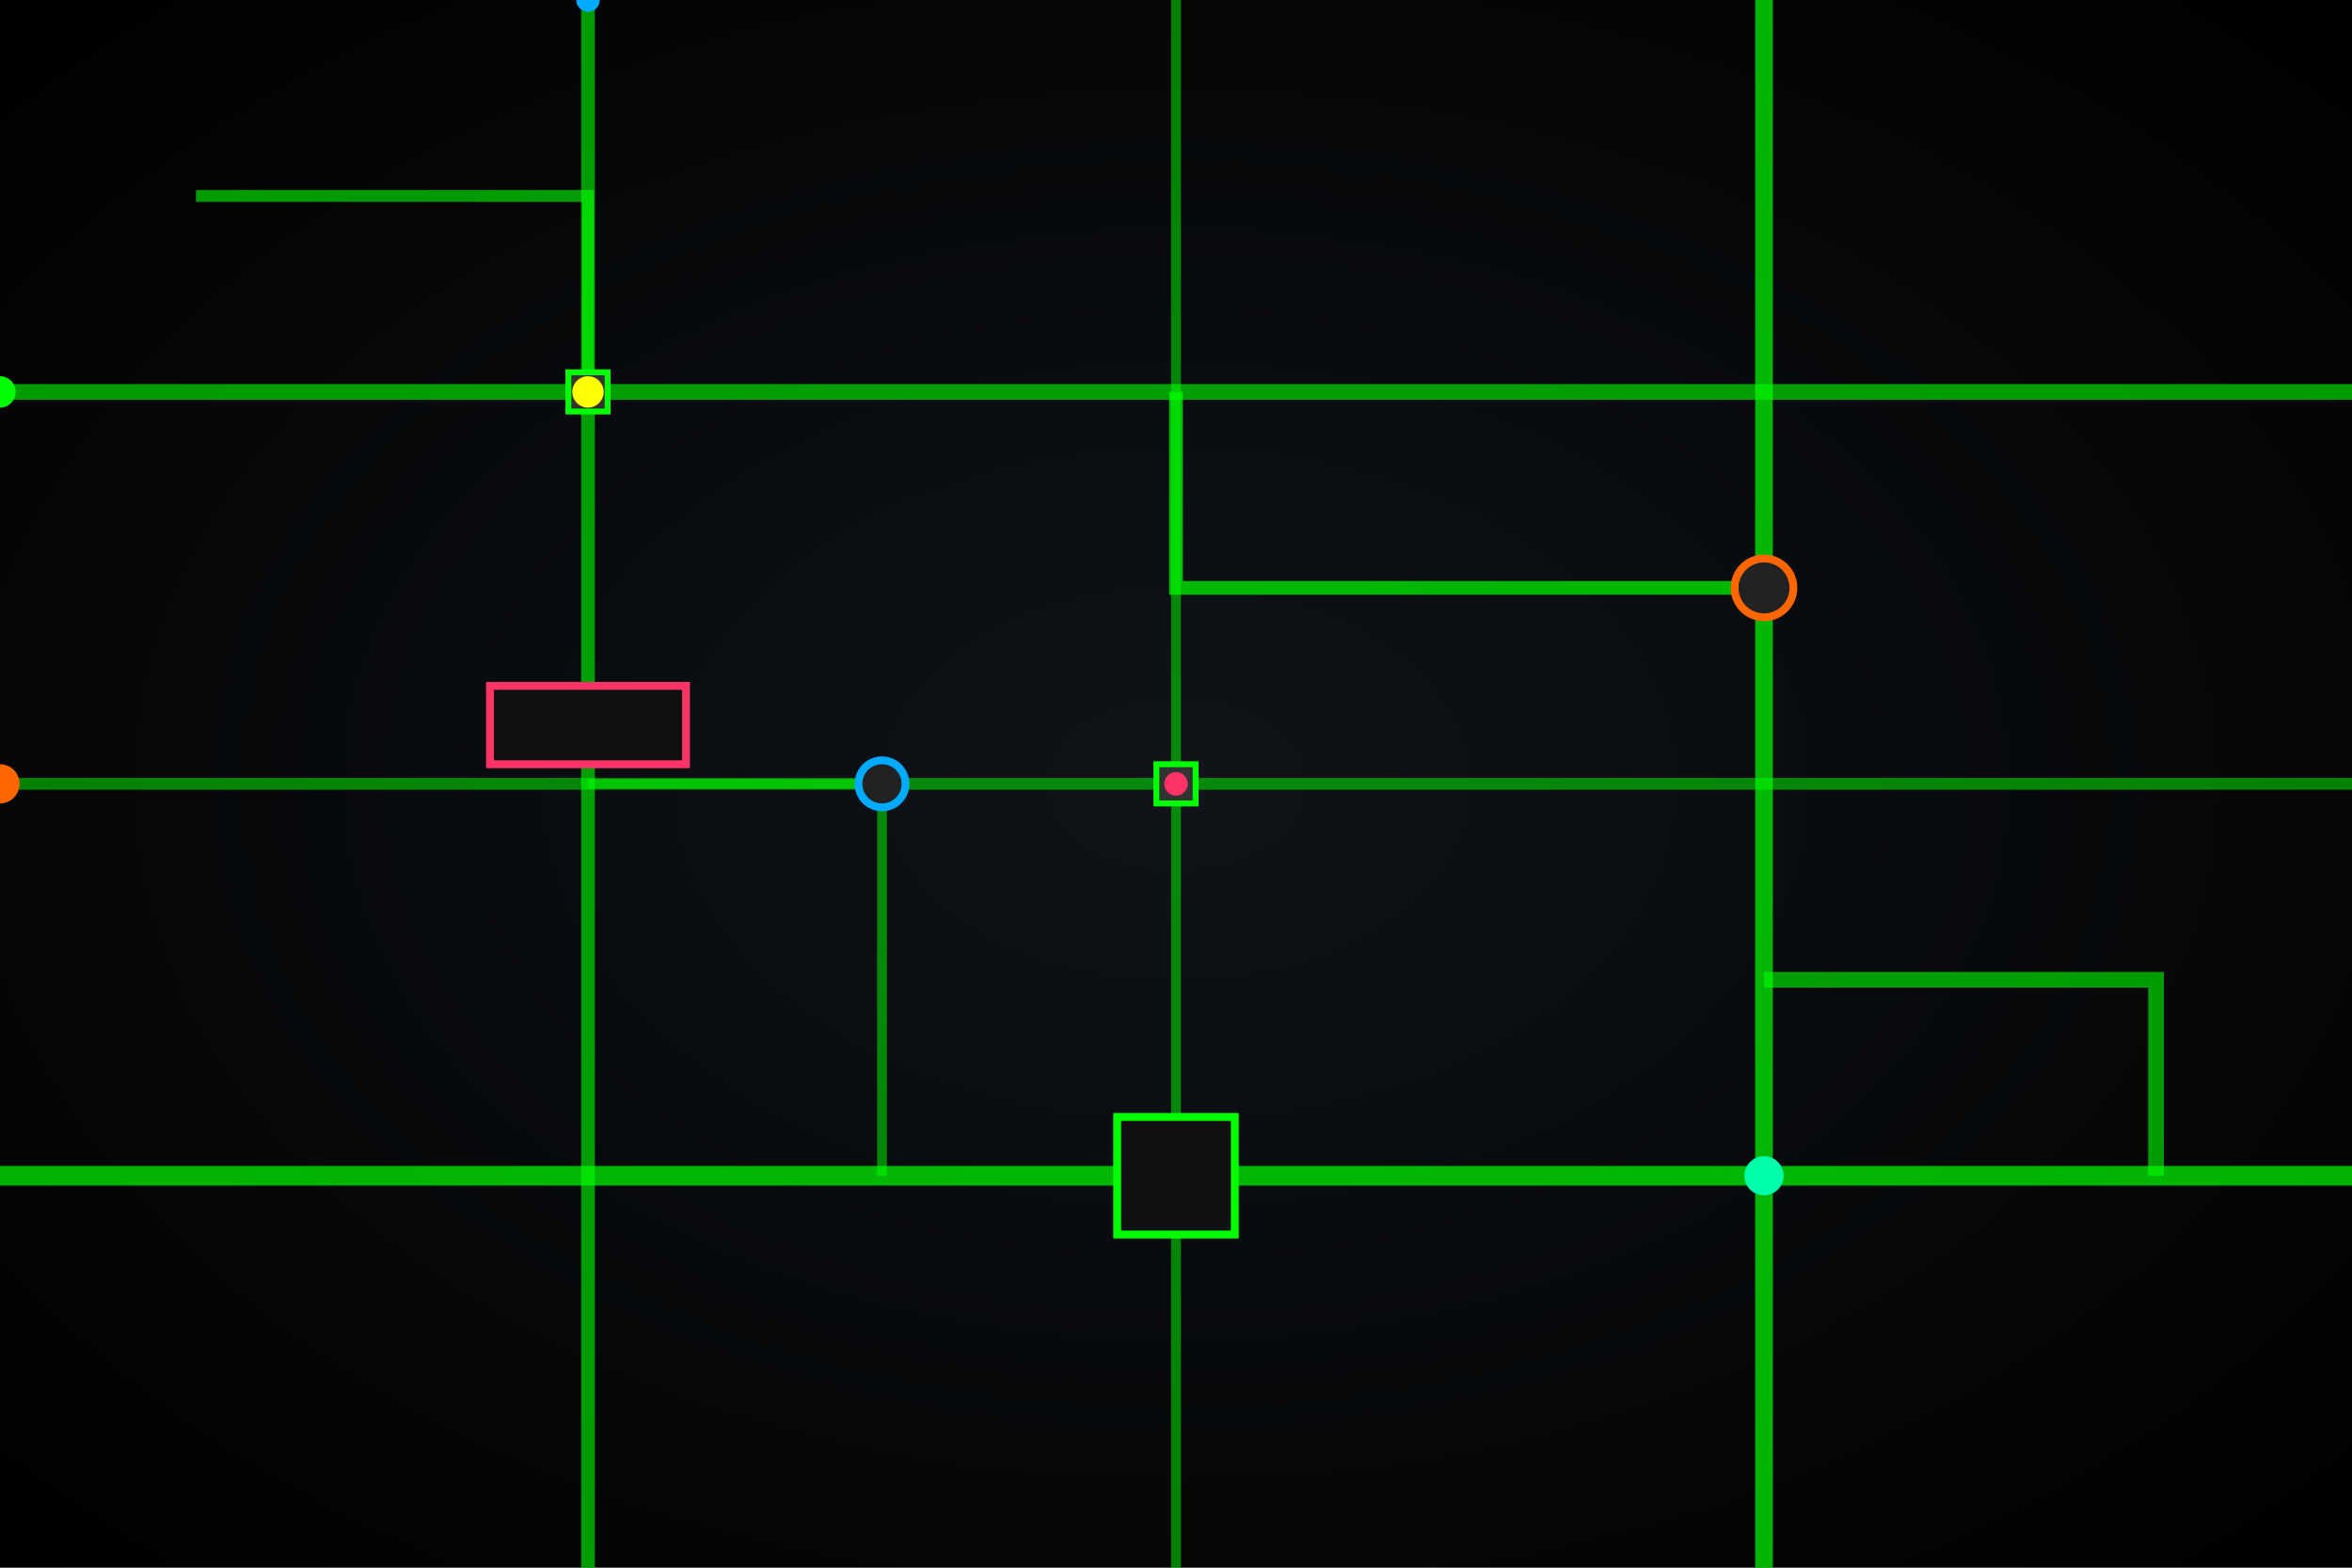 <svg viewBox="0 0 1200 800" xmlns="http://www.w3.org/2000/svg">
  <defs>
    <radialGradient id="circuitBg" cx="50%" cy="50%" r="70%">
      <stop offset="0%" style="stop-color:#0f1419"/>
      <stop offset="100%" style="stop-color:#000000"/>
    </radialGradient>
    
    <linearGradient id="circuitGlow" x1="0%" y1="0%" x2="100%" y2="0%">
      <stop offset="0%" style="stop-color:#00ff00;stop-opacity:0"/>
      <stop offset="50%" style="stop-color:#00ff00;stop-opacity:1"/>
      <stop offset="100%" style="stop-color:#00ff00;stop-opacity:0"/>
    </linearGradient>
    
    <filter id="circuitFilter">
      <feGaussianBlur stdDeviation="2" result="coloredBlur"/>
      <feMerge> 
        <feMergeNode in="coloredBlur"/>
        <feMergeNode in="SourceGraphic"/>
      </feMerge>
    </filter>
  </defs>
  
  <rect width="1200" height="800" fill="url(#circuitBg)"/>
  
  <!-- Circuit paths -->
  <g class="circuit-paths">
    <!-- Horizontal traces -->
    <line x1="0" y1="200" x2="1200" y2="200" stroke="#00ff00" stroke-width="8" opacity="0.6"/>
    <line x1="0" y1="400" x2="1200" y2="400" stroke="#00ff00" stroke-width="6" opacity="0.5"/>
    <line x1="0" y1="600" x2="1200" y2="600" stroke="#00ff00" stroke-width="10" opacity="0.7"/>
    
    <!-- Vertical traces -->
    <line x1="300" y1="0" x2="300" y2="800" stroke="#00ff00" stroke-width="7" opacity="0.6"/>
    <line x1="600" y1="0" x2="600" y2="800" stroke="#00ff00" stroke-width="5" opacity="0.5"/>
    <line x1="900" y1="0" x2="900" y2="800" stroke="#00ff00" stroke-width="9" opacity="0.7"/>
    
    <!-- L-shaped connections -->
    <path d="M 100 100 L 300 100 L 300 200" stroke="#00ff00" stroke-width="6" fill="none" opacity="0.6"/>
    <path d="M 600 200 L 600 300 L 900 300" stroke="#00ff00" stroke-width="7" fill="none" opacity="0.7"/>
    <path d="M 300 400 L 450 400 L 450 600" stroke="#00ff00" stroke-width="5" fill="none" opacity="0.5"/>
    <path d="M 900 500 L 1100 500 L 1100 600" stroke="#00ff00" stroke-width="8" fill="none" opacity="0.6"/>
  </g>
  
  <!-- Circuit components -->
  <g class="components">
    <!-- Resistors -->
    <rect x="290" y="190" width="20" height="20" fill="#333" stroke="#00ff00" stroke-width="3" filter="url(#circuitFilter)">
      <animate attributeName="fill" values="#333;#00ff00;#333" dur="3s" repeatCount="indefinite"/>
    </rect>
    
    <rect x="590" y="390" width="20" height="20" fill="#333" stroke="#00ff00" stroke-width="3" filter="url(#circuitFilter)">
      <animate attributeName="fill" values="#333;#00ff00;#333" dur="4s" repeatCount="indefinite"/>
    </rect>
    
    <!-- Capacitors -->
    <circle cx="450" cy="400" r="12" fill="#222" stroke="#00aaff" stroke-width="4" filter="url(#circuitFilter)">
      <animate attributeName="r" values="12;18;12" dur="2.5s" repeatCount="indefinite"/>
      <animate attributeName="stroke" values="#00aaff;#00ffff;#00aaff" dur="2.5s" repeatCount="indefinite"/>
    </circle>
    
    <circle cx="900" cy="300" r="15" fill="#222" stroke="#ff6600" stroke-width="4" filter="url(#circuitFilter)">
      <animate attributeName="r" values="15;22;15" dur="3.5s" repeatCount="indefinite"/>
      <animate attributeName="stroke" values="#ff6600;#ffaa00;#ff6600" dur="3.5s" repeatCount="indefinite"/>
    </circle>
    
    <!-- IC chips -->
    <rect x="570" y="570" width="60" height="60" fill="#111" stroke="#00ff00" stroke-width="4" filter="url(#circuitFilter)">
      <animate attributeName="stroke" values="#00ff00;#00ffaa;#00ff00" dur="5s" repeatCount="indefinite"/>
    </rect>
    
    <rect x="250" y="350" width="100" height="40" fill="#111" stroke="#ff3366" stroke-width="4" filter="url(#circuitFilter)">
      <animate attributeName="stroke" values="#ff3366;#ff6699;#ff3366" dur="4.5s" repeatCount="indefinite"/>
    </rect>
  </g>
  
  <!-- Electrical signals -->
  <g class="signals">
    <circle cx="0" cy="200" r="8" fill="#00ff00" filter="url(#circuitFilter)">
      <animateTransform attributeName="transform" type="translate" values="0,0; 1200,0; 1200,0; 0,0" dur="6s" repeatCount="indefinite"/>
      <animate attributeName="opacity" values="0;1;1;0;0" dur="6s" repeatCount="indefinite"/>
    </circle>
    
    <circle cx="300" cy="0" r="6" fill="#00aaff" filter="url(#circuitFilter)">
      <animateTransform attributeName="transform" type="translate" values="0,0; 0,800; 0,800; 0,0" dur="8s" repeatCount="indefinite"/>
      <animate attributeName="opacity" values="0;1;1;0;0" dur="8s" repeatCount="indefinite"/>
    </circle>
    
    <circle cx="0" cy="400" r="10" fill="#ff6600" filter="url(#circuitFilter)">
      <animateTransform attributeName="transform" type="translate" values="0,0; 1200,0; 1200,0; 0,0" dur="7s" repeatCount="indefinite"/>
      <animate attributeName="opacity" values="0;1;1;0;0" dur="7s" repeatCount="indefinite"/>
    </circle>
  </g>
  
  <!-- Connection points -->
  <g class="connection-points">
    <circle cx="300" cy="200" r="8" fill="#ffff00" filter="url(#circuitFilter)">
      <animate attributeName="r" values="8;12;8" dur="2s" repeatCount="indefinite"/>
    </circle>
    
    <circle cx="600" cy="400" r="6" fill="#ff3366" filter="url(#circuitFilter)">
      <animate attributeName="r" values="6;10;6" dur="3s" repeatCount="indefinite"/>
    </circle>
    
    <circle cx="900" cy="600" r="10" fill="#00ffaa" filter="url(#circuitFilter)">
      <animate attributeName="r" values="10;15;10" dur="2.8s" repeatCount="indefinite"/>
    </circle>
  </g>
</svg>